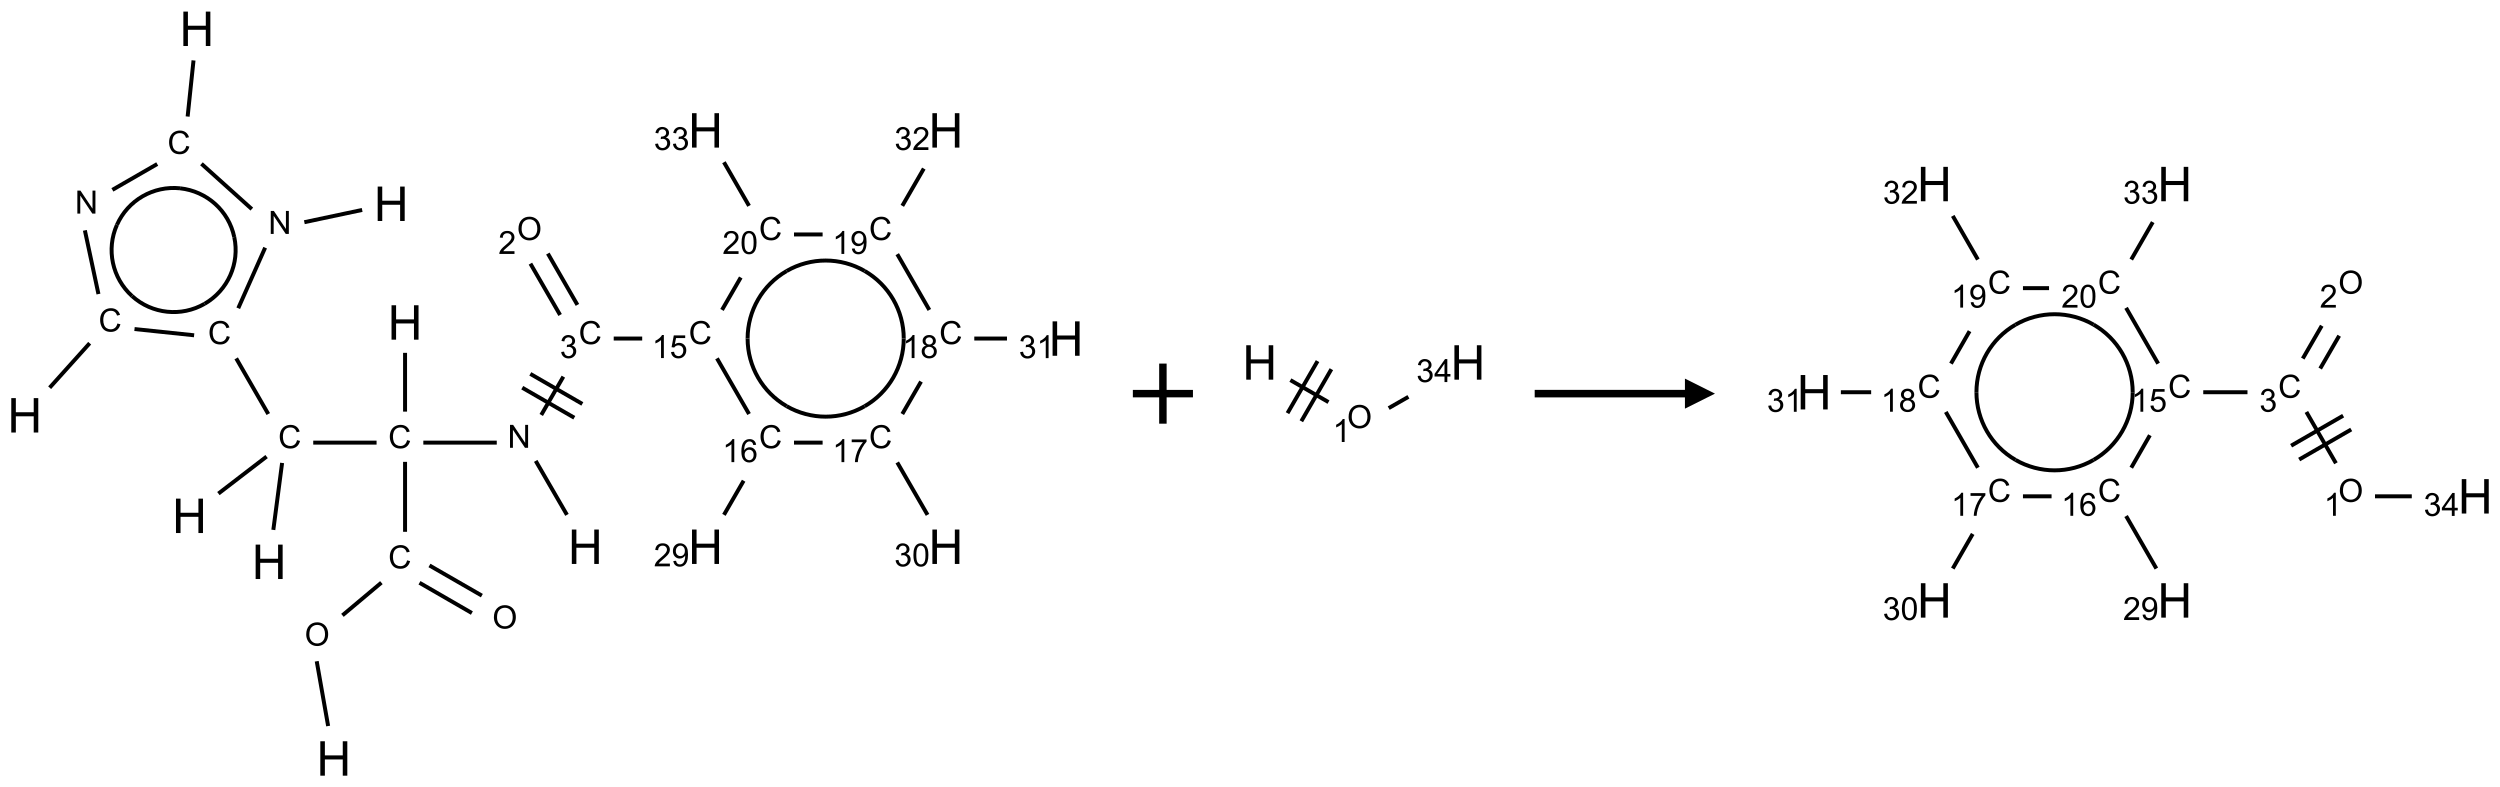 <?xml version="1.0" encoding="UTF-8"?>
<svg xmlns="http://www.w3.org/2000/svg" xmlns:xlink="http://www.w3.org/1999/xlink" width="832" height="262" viewBox="0 0 832 262">
<defs>
<g>
<g id="glyph-0-0">
<path d="M 2 0 L 2 -10 L 10 -10 L 10 0 Z M 2.25 -0.25 L 9.75 -0.25 L 9.75 -9.75 L 2.25 -9.75 Z M 2.25 -0.25 "/>
</g>
<g id="glyph-0-1">
<path d="M 1.281 0 L 1.281 -11.453 L 2.797 -11.453 L 2.797 -6.75 L 8.75 -6.75 L 8.75 -11.453 L 10.266 -11.453 L 10.266 0 L 8.75 0 L 8.75 -5.398 L 2.797 -5.398 L 2.797 0 Z M 1.281 0 "/>
</g>
<g id="glyph-1-0">
<path d="M 1.332 0 L 1.332 -6.668 L 6.668 -6.668 L 6.668 0 Z M 1.5 -0.168 L 6.5 -0.168 L 6.5 -6.5 L 1.5 -6.5 Z M 1.5 -0.168 "/>
</g>
<g id="glyph-1-1">
<path d="M 0.516 -3.719 C 0.516 -4.984 0.855 -5.977 1.535 -6.695 C 2.215 -7.414 3.094 -7.77 4.172 -7.77 C 4.875 -7.77 5.512 -7.602 6.078 -7.266 C 6.645 -6.93 7.074 -6.461 7.371 -5.855 C 7.668 -5.254 7.816 -4.57 7.816 -3.809 C 7.816 -3.035 7.66 -2.34 7.348 -1.73 C 7.035 -1.117 6.594 -0.656 6.02 -0.34 C 5.449 -0.027 4.828 0.129 4.168 0.129 C 3.449 0.129 2.805 -0.043 2.238 -0.391 C 1.672 -0.738 1.246 -1.211 0.953 -1.812 C 0.66 -2.414 0.516 -3.047 0.516 -3.719 Z M 1.559 -3.703 C 1.559 -2.781 1.805 -2.059 2.301 -1.527 C 2.793 -1 3.414 -0.734 4.16 -0.734 C 4.922 -0.734 5.547 -1 6.039 -1.535 C 6.531 -2.07 6.777 -2.828 6.777 -3.812 C 6.777 -4.434 6.672 -4.977 6.461 -5.441 C 6.25 -5.902 5.945 -6.262 5.539 -6.52 C 5.133 -6.773 4.68 -6.902 4.176 -6.902 C 3.461 -6.902 2.848 -6.656 2.332 -6.164 C 1.816 -5.672 1.559 -4.852 1.559 -3.703 Z M 1.559 -3.703 "/>
</g>
<g id="glyph-1-2">
<path d="M 6.27 -2.676 L 7.281 -2.422 C 7.07 -1.594 6.688 -0.961 6.137 -0.523 C 5.586 -0.086 4.914 0.129 4.121 0.129 C 3.297 0.129 2.629 -0.039 2.113 -0.371 C 1.598 -0.707 1.203 -1.191 0.934 -1.828 C 0.664 -2.465 0.531 -3.145 0.531 -3.875 C 0.531 -4.672 0.684 -5.363 0.988 -5.957 C 1.293 -6.547 1.723 -6.996 2.285 -7.305 C 2.844 -7.613 3.461 -7.766 4.137 -7.766 C 4.898 -7.766 5.543 -7.57 6.062 -7.184 C 6.582 -6.793 6.945 -6.246 7.152 -5.543 L 6.156 -5.309 C 5.98 -5.863 5.723 -6.266 5.387 -6.52 C 5.051 -6.773 4.625 -6.902 4.113 -6.902 C 3.527 -6.902 3.039 -6.762 2.645 -6.48 C 2.25 -6.199 1.973 -5.82 1.812 -5.348 C 1.652 -4.871 1.574 -4.383 1.574 -3.879 C 1.574 -3.23 1.668 -2.664 1.855 -2.18 C 2.047 -1.695 2.34 -1.332 2.738 -1.094 C 3.137 -0.855 3.57 -0.734 4.035 -0.734 C 4.602 -0.734 5.082 -0.898 5.473 -1.223 C 5.867 -1.551 6.133 -2.035 6.27 -2.676 Z M 6.27 -2.676 "/>
</g>
<g id="glyph-1-3">
<path d="M 0.812 0 L 0.812 -7.637 L 1.848 -7.637 L 5.859 -1.641 L 5.859 -7.637 L 6.828 -7.637 L 6.828 0 L 5.793 0 L 1.781 -6 L 1.781 0 Z M 0.812 0 "/>
</g>
<g id="glyph-1-4">
<path d="M 0.449 -2.016 L 1.387 -2.141 C 1.492 -1.609 1.676 -1.227 1.934 -0.992 C 2.191 -0.758 2.508 -0.641 2.879 -0.641 C 3.32 -0.641 3.695 -0.793 3.996 -1.098 C 4.301 -1.402 4.453 -1.781 4.453 -2.234 C 4.453 -2.664 4.312 -3.02 4.031 -3.301 C 3.75 -3.578 3.391 -3.719 2.957 -3.719 C 2.781 -3.719 2.562 -3.684 2.297 -3.613 L 2.402 -4.438 C 2.465 -4.43 2.516 -4.426 2.551 -4.426 C 2.949 -4.426 3.312 -4.531 3.629 -4.738 C 3.949 -4.949 4.109 -5.27 4.109 -5.703 C 4.109 -6.047 3.992 -6.332 3.762 -6.559 C 3.527 -6.785 3.227 -6.895 2.859 -6.895 C 2.496 -6.895 2.191 -6.781 1.949 -6.551 C 1.707 -6.324 1.547 -5.98 1.48 -5.52 L 0.543 -5.688 C 0.656 -6.316 0.918 -6.805 1.324 -7.148 C 1.73 -7.492 2.234 -7.668 2.84 -7.668 C 3.254 -7.668 3.641 -7.578 3.988 -7.398 C 4.34 -7.219 4.609 -6.977 4.793 -6.668 C 4.98 -6.359 5.074 -6.031 5.074 -5.684 C 5.074 -5.352 4.984 -5.051 4.809 -4.781 C 4.629 -4.512 4.367 -4.297 4.02 -4.137 C 4.473 -4.031 4.824 -3.816 5.074 -3.488 C 5.324 -3.16 5.449 -2.75 5.449 -2.254 C 5.449 -1.59 5.203 -1.023 4.719 -0.559 C 4.234 -0.098 3.617 0.137 2.875 0.137 C 2.203 0.137 1.648 -0.062 1.207 -0.465 C 0.762 -0.863 0.512 -1.379 0.449 -2.016 Z M 0.449 -2.016 "/>
</g>
<g id="glyph-1-5">
<path d="M 5.371 -0.902 L 5.371 0 L 0.324 0 C 0.316 -0.227 0.352 -0.441 0.434 -0.652 C 0.562 -0.996 0.766 -1.332 1.051 -1.668 C 1.332 -2 1.742 -2.387 2.277 -2.824 C 3.105 -3.504 3.668 -4.043 3.957 -4.441 C 4.25 -4.84 4.395 -5.215 4.395 -5.566 C 4.395 -5.938 4.262 -6.254 3.996 -6.508 C 3.73 -6.762 3.387 -6.891 2.957 -6.891 C 2.508 -6.891 2.145 -6.754 1.875 -6.484 C 1.605 -6.215 1.469 -5.84 1.465 -5.359 L 0.5 -5.457 C 0.566 -6.176 0.812 -6.727 1.246 -7.102 C 1.676 -7.477 2.254 -7.668 2.98 -7.668 C 3.711 -7.668 4.293 -7.465 4.719 -7.059 C 5.145 -6.652 5.359 -6.148 5.359 -5.547 C 5.359 -5.242 5.297 -4.941 5.172 -4.645 C 5.047 -4.352 4.84 -4.039 4.551 -3.715 C 4.262 -3.387 3.777 -2.938 3.105 -2.371 C 2.543 -1.898 2.18 -1.578 2.02 -1.41 C 1.859 -1.242 1.73 -1.07 1.625 -0.902 Z M 5.371 -0.902 "/>
</g>
<g id="glyph-1-6">
<path d="M 3.973 0 L 3.035 0 L 3.035 -5.973 C 2.809 -5.758 2.516 -5.543 2.148 -5.328 C 1.781 -5.113 1.453 -4.953 1.16 -4.844 L 1.16 -5.75 C 1.684 -5.996 2.145 -6.297 2.535 -6.645 C 2.93 -6.996 3.207 -7.336 3.371 -7.668 L 3.973 -7.668 Z M 3.973 0 "/>
</g>
<g id="glyph-1-7">
<path d="M 0.441 -2 L 1.426 -2.082 C 1.5 -1.605 1.668 -1.242 1.934 -1.004 C 2.199 -0.762 2.52 -0.641 2.895 -0.641 C 3.348 -0.641 3.73 -0.812 4.043 -1.152 C 4.355 -1.492 4.512 -1.941 4.512 -2.504 C 4.512 -3.039 4.359 -3.461 4.059 -3.77 C 3.758 -4.078 3.367 -4.234 2.879 -4.234 C 2.578 -4.234 2.305 -4.164 2.062 -4.027 C 1.82 -3.891 1.629 -3.715 1.488 -3.496 L 0.609 -3.609 L 1.348 -7.531 L 5.145 -7.531 L 5.145 -6.637 L 2.098 -6.637 L 1.688 -4.582 C 2.145 -4.902 2.625 -5.062 3.129 -5.062 C 3.797 -5.062 4.359 -4.832 4.816 -4.371 C 5.277 -3.91 5.504 -3.312 5.504 -2.59 C 5.504 -1.898 5.305 -1.301 4.902 -0.797 C 4.41 -0.18 3.742 0.129 2.895 0.129 C 2.199 0.129 1.633 -0.062 1.195 -0.453 C 0.758 -0.844 0.504 -1.359 0.441 -2 Z M 0.441 -2 "/>
</g>
<g id="glyph-1-8">
<path d="M 5.309 -5.766 L 4.375 -5.691 C 4.293 -6.059 4.172 -6.328 4.02 -6.496 C 3.766 -6.762 3.453 -6.895 3.082 -6.895 C 2.785 -6.895 2.523 -6.812 2.297 -6.645 C 2 -6.43 1.77 -6.117 1.598 -5.703 C 1.43 -5.289 1.34 -4.703 1.332 -3.938 C 1.559 -4.281 1.836 -4.535 2.16 -4.703 C 2.488 -4.871 2.828 -4.953 3.188 -4.953 C 3.812 -4.953 4.344 -4.723 4.785 -4.262 C 5.223 -3.801 5.441 -3.207 5.441 -2.48 C 5.441 -2 5.34 -1.555 5.133 -1.145 C 4.926 -0.73 4.641 -0.418 4.281 -0.199 C 3.922 0.02 3.512 0.129 3.051 0.129 C 2.27 0.129 1.633 -0.156 1.141 -0.73 C 0.648 -1.305 0.402 -2.254 0.402 -3.574 C 0.402 -5.051 0.672 -6.121 1.219 -6.793 C 1.695 -7.375 2.336 -7.668 3.141 -7.668 C 3.742 -7.668 4.234 -7.5 4.617 -7.16 C 5 -6.824 5.23 -6.359 5.309 -5.766 Z M 1.48 -2.473 C 1.48 -2.152 1.547 -1.844 1.684 -1.547 C 1.82 -1.25 2.016 -1.027 2.262 -0.871 C 2.508 -0.719 2.766 -0.641 3.035 -0.641 C 3.434 -0.641 3.773 -0.801 4.059 -1.121 C 4.344 -1.441 4.484 -1.875 4.484 -2.422 C 4.484 -2.949 4.344 -3.367 4.062 -3.668 C 3.781 -3.973 3.426 -4.125 3 -4.125 C 2.578 -4.125 2.219 -3.973 1.922 -3.668 C 1.625 -3.363 1.48 -2.969 1.48 -2.473 Z M 1.48 -2.473 "/>
</g>
<g id="glyph-1-9">
<path d="M 0.582 -1.766 L 1.484 -1.848 C 1.562 -1.426 1.707 -1.117 1.922 -0.926 C 2.137 -0.734 2.414 -0.641 2.75 -0.641 C 3.039 -0.641 3.289 -0.707 3.508 -0.84 C 3.727 -0.973 3.902 -1.148 4.043 -1.367 C 4.18 -1.586 4.297 -1.887 4.391 -2.262 C 4.484 -2.637 4.531 -3.016 4.531 -3.406 C 4.531 -3.449 4.531 -3.512 4.527 -3.594 C 4.34 -3.297 4.082 -3.055 3.758 -2.867 C 3.434 -2.68 3.082 -2.59 2.703 -2.59 C 2.07 -2.59 1.535 -2.816 1.098 -3.277 C 0.66 -3.734 0.441 -4.34 0.441 -5.09 C 0.441 -5.863 0.672 -6.484 1.129 -6.957 C 1.586 -7.43 2.156 -7.668 2.844 -7.668 C 3.34 -7.668 3.793 -7.531 4.207 -7.266 C 4.617 -7 4.93 -6.617 5.145 -6.121 C 5.355 -5.629 5.465 -4.91 5.465 -3.973 C 5.465 -2.996 5.359 -2.223 5.145 -1.645 C 4.934 -1.066 4.617 -0.625 4.199 -0.324 C 3.781 -0.02 3.293 0.129 2.73 0.129 C 2.133 0.129 1.645 -0.035 1.266 -0.367 C 0.887 -0.699 0.66 -1.164 0.582 -1.766 Z M 4.422 -5.137 C 4.422 -5.676 4.277 -6.102 3.992 -6.418 C 3.707 -6.734 3.359 -6.891 2.957 -6.891 C 2.543 -6.891 2.18 -6.719 1.871 -6.379 C 1.562 -6.039 1.406 -5.598 1.406 -5.059 C 1.406 -4.57 1.555 -4.176 1.848 -3.871 C 2.141 -3.566 2.5 -3.418 2.934 -3.418 C 3.367 -3.418 3.723 -3.57 4.004 -3.871 C 4.281 -4.176 4.422 -4.598 4.422 -5.137 Z M 4.422 -5.137 "/>
</g>
<g id="glyph-1-10">
<path d="M 0.504 -6.637 L 0.504 -7.535 L 5.449 -7.535 L 5.449 -6.809 C 4.961 -6.289 4.48 -5.602 4.004 -4.746 C 3.527 -3.887 3.156 -3.004 2.895 -2.098 C 2.707 -1.461 2.59 -0.762 2.535 0 L 1.574 0 C 1.582 -0.602 1.703 -1.328 1.926 -2.176 C 2.152 -3.027 2.477 -3.848 2.898 -4.637 C 3.32 -5.426 3.77 -6.094 4.246 -6.637 Z M 0.504 -6.637 "/>
</g>
<g id="glyph-1-11">
<path d="M 0.441 -3.766 C 0.441 -4.668 0.535 -5.395 0.723 -5.945 C 0.906 -6.496 1.184 -6.922 1.551 -7.219 C 1.918 -7.516 2.375 -7.668 2.934 -7.668 C 3.344 -7.668 3.703 -7.586 4.012 -7.418 C 4.32 -7.254 4.574 -7.016 4.777 -6.707 C 4.977 -6.395 5.137 -6.016 5.25 -5.57 C 5.363 -5.125 5.422 -4.523 5.422 -3.766 C 5.422 -2.871 5.328 -2.148 5.145 -1.598 C 4.961 -1.047 4.688 -0.621 4.32 -0.32 C 3.953 -0.02 3.492 0.129 2.934 0.129 C 2.195 0.129 1.617 -0.133 1.199 -0.66 C 0.695 -1.297 0.441 -2.332 0.441 -3.766 Z M 1.406 -3.766 C 1.406 -2.512 1.555 -1.68 1.848 -1.262 C 2.141 -0.848 2.5 -0.641 2.934 -0.641 C 3.363 -0.641 3.727 -0.848 4.02 -1.266 C 4.312 -1.684 4.457 -2.516 4.457 -3.766 C 4.457 -5.023 4.312 -5.859 4.02 -6.27 C 3.727 -6.684 3.359 -6.891 2.922 -6.891 C 2.492 -6.891 2.148 -6.707 1.891 -6.344 C 1.566 -5.879 1.406 -5.02 1.406 -3.766 Z M 1.406 -3.766 "/>
</g>
<g id="glyph-1-12">
<path d="M 1.887 -4.141 C 1.496 -4.281 1.207 -4.484 1.02 -4.75 C 0.832 -5.016 0.738 -5.328 0.738 -5.699 C 0.738 -6.254 0.938 -6.719 1.34 -7.098 C 1.738 -7.477 2.27 -7.668 2.934 -7.668 C 3.598 -7.668 4.137 -7.473 4.543 -7.086 C 4.949 -6.699 5.152 -6.227 5.152 -5.672 C 5.152 -5.316 5.059 -5.008 4.871 -4.746 C 4.688 -4.484 4.406 -4.281 4.027 -4.141 C 4.496 -3.988 4.852 -3.742 5.098 -3.402 C 5.34 -3.062 5.465 -2.656 5.465 -2.184 C 5.465 -1.531 5.234 -0.98 4.77 -0.535 C 4.309 -0.09 3.703 0.129 2.949 0.129 C 2.195 0.129 1.586 -0.094 1.125 -0.539 C 0.664 -0.984 0.434 -1.543 0.434 -2.207 C 0.434 -2.703 0.559 -3.121 0.809 -3.457 C 1.062 -3.793 1.422 -4.02 1.887 -4.141 Z M 1.699 -5.73 C 1.699 -5.367 1.812 -5.074 2.047 -4.844 C 2.281 -4.613 2.582 -4.5 2.953 -4.5 C 3.312 -4.5 3.609 -4.613 3.84 -4.84 C 4.07 -5.066 4.188 -5.348 4.188 -5.676 C 4.188 -6.02 4.07 -6.309 3.832 -6.543 C 3.594 -6.777 3.297 -6.895 2.941 -6.895 C 2.586 -6.895 2.289 -6.781 2.051 -6.551 C 1.816 -6.324 1.699 -6.047 1.699 -5.73 Z M 1.395 -2.203 C 1.395 -1.938 1.461 -1.676 1.586 -1.426 C 1.711 -1.176 1.902 -0.984 2.152 -0.848 C 2.402 -0.711 2.672 -0.641 2.957 -0.641 C 3.406 -0.641 3.777 -0.785 4.066 -1.074 C 4.359 -1.363 4.504 -1.727 4.504 -2.172 C 4.504 -2.625 4.355 -2.996 4.055 -3.293 C 3.754 -3.586 3.379 -3.734 2.926 -3.734 C 2.484 -3.734 2.121 -3.59 1.832 -3.297 C 1.543 -3.004 1.395 -2.641 1.395 -2.203 Z M 1.395 -2.203 "/>
</g>
<g id="glyph-1-13">
<path d="M 3.449 0 L 3.449 -1.828 L 0.137 -1.828 L 0.137 -2.688 L 3.621 -7.637 L 4.387 -7.637 L 4.387 -2.688 L 5.418 -2.688 L 5.418 -1.828 L 4.387 -1.828 L 4.387 0 Z M 3.449 -2.688 L 3.449 -6.129 L 1.059 -2.688 Z M 3.449 -2.688 "/>
</g>
</g>
</defs>
<path fill="none" stroke-width="0.033" stroke-linecap="butt" stroke-linejoin="miter" stroke="rgb(0%, 0%, 0%)" stroke-opacity="1" stroke-miterlimit="10" d="M 2.524 5.801 L 2.429 5.262 " transform="matrix(40, 0, 0, 40, 8.244, 9.586)"/>
<path fill="none" stroke-width="0.033" stroke-linecap="butt" stroke-linejoin="miter" stroke="rgb(0%, 0%, 0%)" stroke-opacity="1" stroke-miterlimit="10" d="M 2.643 4.88 L 2.967 4.608 " transform="matrix(40, 0, 0, 40, 8.244, 9.586)"/>
<path fill="none" stroke-width="0.033" stroke-linecap="butt" stroke-linejoin="miter" stroke="rgb(0%, 0%, 0%)" stroke-opacity="1" stroke-miterlimit="10" d="M 3.284 4.609 L 3.72 4.861 " transform="matrix(40, 0, 0, 40, 8.244, 9.586)"/>
<path fill="none" stroke-width="0.033" stroke-linecap="butt" stroke-linejoin="miter" stroke="rgb(0%, 0%, 0%)" stroke-opacity="1" stroke-miterlimit="10" d="M 3.367 4.465 L 3.803 4.716 " transform="matrix(40, 0, 0, 40, 8.244, 9.586)"/>
<path fill="none" stroke-width="0.033" stroke-linecap="butt" stroke-linejoin="miter" stroke="rgb(0%, 0%, 0%)" stroke-opacity="1" stroke-miterlimit="10" d="M 3.164 4.185 L 3.164 3.603 " transform="matrix(40, 0, 0, 40, 8.244, 9.586)"/>
<path fill="none" stroke-width="0.033" stroke-linecap="butt" stroke-linejoin="miter" stroke="rgb(0%, 0%, 0%)" stroke-opacity="1" stroke-miterlimit="10" d="M 3.164 3.185 L 3.164 2.696 " transform="matrix(40, 0, 0, 40, 8.244, 9.586)"/>
<path fill="none" stroke-width="0.033" stroke-linecap="butt" stroke-linejoin="miter" stroke="rgb(0%, 0%, 0%)" stroke-opacity="1" stroke-miterlimit="10" d="M 3.316 3.443 L 3.927 3.443 " transform="matrix(40, 0, 0, 40, 8.244, 9.586)"/>
<path fill="none" stroke-width="0.033" stroke-linecap="butt" stroke-linejoin="miter" stroke="rgb(0%, 0%, 0%)" stroke-opacity="1" stroke-miterlimit="10" d="M 4.251 3.595 L 4.511 4.044 " transform="matrix(40, 0, 0, 40, 8.244, 9.586)"/>
<path fill="none" stroke-width="0.033" stroke-linecap="butt" stroke-linejoin="miter" stroke="rgb(0%, 0%, 0%)" stroke-opacity="1" stroke-miterlimit="10" d="M 4.297 3.213 L 4.481 2.894 " transform="matrix(40, 0, 0, 40, 8.244, 9.586)"/>
<path fill="none" stroke-width="0.033" stroke-linecap="butt" stroke-linejoin="miter" stroke="rgb(0%, 0%, 0%)" stroke-opacity="1" stroke-miterlimit="10" d="M 4.639 3.121 L 4.206 2.871 " transform="matrix(40, 0, 0, 40, 8.244, 9.586)"/>
<path fill="none" stroke-width="0.033" stroke-linecap="butt" stroke-linejoin="miter" stroke="rgb(0%, 0%, 0%)" stroke-opacity="1" stroke-miterlimit="10" d="M 4.572 3.236 L 4.139 2.986 " transform="matrix(40, 0, 0, 40, 8.244, 9.586)"/>
<path fill="none" stroke-width="0.033" stroke-linecap="butt" stroke-linejoin="miter" stroke="rgb(0%, 0%, 0%)" stroke-opacity="1" stroke-miterlimit="10" d="M 4.598 2.297 L 4.352 1.87 " transform="matrix(40, 0, 0, 40, 8.244, 9.586)"/>
<path fill="none" stroke-width="0.033" stroke-linecap="butt" stroke-linejoin="miter" stroke="rgb(0%, 0%, 0%)" stroke-opacity="1" stroke-miterlimit="10" d="M 4.454 2.381 L 4.207 1.954 " transform="matrix(40, 0, 0, 40, 8.244, 9.586)"/>
<path fill="none" stroke-width="0.033" stroke-linecap="butt" stroke-linejoin="miter" stroke="rgb(0%, 0%, 0%)" stroke-opacity="1" stroke-miterlimit="10" d="M 4.9 2.577 L 5.137 2.577 " transform="matrix(40, 0, 0, 40, 8.244, 9.586)"/>
<path fill="none" stroke-width="0.033" stroke-linecap="butt" stroke-linejoin="miter" stroke="rgb(0%, 0%, 0%)" stroke-opacity="1" stroke-miterlimit="10" d="M 5.759 2.742 L 6.026 3.205 " transform="matrix(40, 0, 0, 40, 8.244, 9.586)"/>
<path fill="none" stroke-width="0.033" stroke-linecap="butt" stroke-linejoin="miter" stroke="rgb(0%, 0%, 0%)" stroke-opacity="1" stroke-miterlimit="10" d="M 5.981 3.76 L 5.817 4.044 " transform="matrix(40, 0, 0, 40, 8.244, 9.586)"/>
<path fill="none" stroke-width="0.033" stroke-linecap="butt" stroke-linejoin="miter" stroke="rgb(0%, 0%, 0%)" stroke-opacity="1" stroke-miterlimit="10" d="M 6.4 3.443 L 6.638 3.443 " transform="matrix(40, 0, 0, 40, 8.244, 9.586)"/>
<path fill="none" stroke-width="0.033" stroke-linecap="butt" stroke-linejoin="miter" stroke="rgb(0%, 0%, 0%)" stroke-opacity="1" stroke-miterlimit="10" d="M 7.259 3.608 L 7.511 4.044 " transform="matrix(40, 0, 0, 40, 8.244, 9.586)"/>
<path fill="none" stroke-width="0.033" stroke-linecap="butt" stroke-linejoin="miter" stroke="rgb(0%, 0%, 0%)" stroke-opacity="1" stroke-miterlimit="10" d="M 7.301 3.205 L 7.457 2.935 " transform="matrix(40, 0, 0, 40, 8.244, 9.586)"/>
<path fill="none" stroke-width="0.033" stroke-linecap="butt" stroke-linejoin="miter" stroke="rgb(0%, 0%, 0%)" stroke-opacity="1" stroke-miterlimit="10" d="M 7.9 2.577 L 8.172 2.577 " transform="matrix(40, 0, 0, 40, 8.244, 9.586)"/>
<path fill="none" stroke-width="0.033" stroke-linecap="butt" stroke-linejoin="miter" stroke="rgb(0%, 0%, 0%)" stroke-opacity="1" stroke-miterlimit="10" d="M 7.526 2.339 L 7.259 1.875 " transform="matrix(40, 0, 0, 40, 8.244, 9.586)"/>
<path fill="none" stroke-width="0.033" stroke-linecap="butt" stroke-linejoin="miter" stroke="rgb(0%, 0%, 0%)" stroke-opacity="1" stroke-miterlimit="10" d="M 7.301 1.473 L 7.48 1.163 " transform="matrix(40, 0, 0, 40, 8.244, 9.586)"/>
<path fill="none" stroke-width="0.033" stroke-linecap="butt" stroke-linejoin="miter" stroke="rgb(0%, 0%, 0%)" stroke-opacity="1" stroke-miterlimit="10" d="M 6.638 1.711 L 6.4 1.711 " transform="matrix(40, 0, 0, 40, 8.244, 9.586)"/>
<path fill="none" stroke-width="0.033" stroke-linecap="butt" stroke-linejoin="miter" stroke="rgb(0%, 0%, 0%)" stroke-opacity="1" stroke-miterlimit="10" d="M 5.957 2.069 L 5.801 2.339 " transform="matrix(40, 0, 0, 40, 8.244, 9.586)"/>
<path fill="none" stroke-width="0.033" stroke-linecap="butt" stroke-linejoin="miter" stroke="rgb(0%, 0%, 0%)" stroke-opacity="1" stroke-miterlimit="10" d="M 6.026 1.473 L 5.817 1.11 " transform="matrix(40, 0, 0, 40, 8.244, 9.586)"/>
<path fill="none" stroke-width="0.033" stroke-linecap="butt" stroke-linejoin="miter" stroke="rgb(0%, 0%, 0%)" stroke-opacity="1" stroke-miterlimit="10" d="M 2.927 3.443 L 2.4 3.443 " transform="matrix(40, 0, 0, 40, 8.244, 9.586)"/>
<path fill="none" stroke-width="0.033" stroke-linecap="butt" stroke-linejoin="miter" stroke="rgb(0%, 0%, 0%)" stroke-opacity="1" stroke-miterlimit="10" d="M 2.012 3.559 L 1.611 3.867 " transform="matrix(40, 0, 0, 40, 8.244, 9.586)"/>
<path fill="none" stroke-width="0.033" stroke-linecap="butt" stroke-linejoin="miter" stroke="rgb(0%, 0%, 0%)" stroke-opacity="1" stroke-miterlimit="10" d="M 2.141 3.612 L 2.068 4.169 " transform="matrix(40, 0, 0, 40, 8.244, 9.586)"/>
<path fill="none" stroke-width="0.033" stroke-linecap="butt" stroke-linejoin="miter" stroke="rgb(0%, 0%, 0%)" stroke-opacity="1" stroke-miterlimit="10" d="M 2.026 3.205 L 1.759 2.742 " transform="matrix(40, 0, 0, 40, 8.244, 9.586)"/>
<path fill="none" stroke-width="0.033" stroke-linecap="butt" stroke-linejoin="miter" stroke="rgb(0%, 0%, 0%)" stroke-opacity="1" stroke-miterlimit="10" d="M 1.409 2.55 L 0.913 2.498 " transform="matrix(40, 0, 0, 40, 8.244, 9.586)"/>
<path fill="none" stroke-width="0.033" stroke-linecap="butt" stroke-linejoin="miter" stroke="rgb(0%, 0%, 0%)" stroke-opacity="1" stroke-miterlimit="10" d="M 0.54 2.616 L 0.207 2.986 " transform="matrix(40, 0, 0, 40, 8.244, 9.586)"/>
<path fill="none" stroke-width="0.033" stroke-linecap="butt" stroke-linejoin="miter" stroke="rgb(0%, 0%, 0%)" stroke-opacity="1" stroke-miterlimit="10" d="M 0.613 2.207 L 0.5 1.677 " transform="matrix(40, 0, 0, 40, 8.244, 9.586)"/>
<path fill="none" stroke-width="0.033" stroke-linecap="butt" stroke-linejoin="miter" stroke="rgb(0%, 0%, 0%)" stroke-opacity="1" stroke-miterlimit="10" d="M 0.729 1.34 L 1.102 1.125 " transform="matrix(40, 0, 0, 40, 8.244, 9.586)"/>
<path fill="none" stroke-width="0.033" stroke-linecap="butt" stroke-linejoin="miter" stroke="rgb(0%, 0%, 0%)" stroke-opacity="1" stroke-miterlimit="10" d="M 1.355 0.73 L 1.404 0.263 " transform="matrix(40, 0, 0, 40, 8.244, 9.586)"/>
<path fill="none" stroke-width="0.033" stroke-linecap="butt" stroke-linejoin="miter" stroke="rgb(0%, 0%, 0%)" stroke-opacity="1" stroke-miterlimit="10" d="M 1.47 1.123 L 1.889 1.5 " transform="matrix(40, 0, 0, 40, 8.244, 9.586)"/>
<path fill="none" stroke-width="0.033" stroke-linecap="butt" stroke-linejoin="miter" stroke="rgb(0%, 0%, 0%)" stroke-opacity="1" stroke-miterlimit="10" d="M 2 1.821 L 1.776 2.325 " transform="matrix(40, 0, 0, 40, 8.244, 9.586)"/>
<path fill="none" stroke-width="0.033" stroke-linecap="butt" stroke-linejoin="miter" stroke="rgb(0%, 0%, 0%)" stroke-opacity="1" stroke-miterlimit="10" d="M 2.326 1.609 L 2.807 1.507 " transform="matrix(40, 0, 0, 40, 8.244, 9.586)"/>
<path fill="none" stroke-width="0.033" stroke-linecap="butt" stroke-linejoin="miter" stroke="rgb(0%, 0%, 0%)" stroke-opacity="1" stroke-miterlimit="10" d="M 6.339 3.14 C 6.138 3.024 6.014 2.809 6.014 2.577 " transform="matrix(40, 0, 0, 40, 8.244, 9.586)"/>
<path fill="none" stroke-width="0.033" stroke-linecap="butt" stroke-linejoin="miter" stroke="rgb(0%, 0%, 0%)" stroke-opacity="1" stroke-miterlimit="10" d="M 6.988 3.14 C 6.787 3.256 6.54 3.256 6.339 3.14 " transform="matrix(40, 0, 0, 40, 8.244, 9.586)"/>
<path fill="none" stroke-width="0.033" stroke-linecap="butt" stroke-linejoin="miter" stroke="rgb(0%, 0%, 0%)" stroke-opacity="1" stroke-miterlimit="10" d="M 7.313 2.577 C 7.313 2.809 7.189 3.024 6.988 3.14 " transform="matrix(40, 0, 0, 40, 8.244, 9.586)"/>
<path fill="none" stroke-width="0.033" stroke-linecap="butt" stroke-linejoin="miter" stroke="rgb(0%, 0%, 0%)" stroke-opacity="1" stroke-miterlimit="10" d="M 6.988 2.015 C 7.189 2.131 7.313 2.345 7.313 2.577 " transform="matrix(40, 0, 0, 40, 8.244, 9.586)"/>
<path fill="none" stroke-width="0.033" stroke-linecap="butt" stroke-linejoin="miter" stroke="rgb(0%, 0%, 0%)" stroke-opacity="1" stroke-miterlimit="10" d="M 6.339 2.015 C 6.54 1.899 6.787 1.899 6.988 2.015 " transform="matrix(40, 0, 0, 40, 8.244, 9.586)"/>
<path fill="none" stroke-width="0.033" stroke-linecap="butt" stroke-linejoin="miter" stroke="rgb(0%, 0%, 0%)" stroke-opacity="1" stroke-miterlimit="10" d="M 6.014 2.577 C 6.014 2.345 6.138 2.131 6.339 2.015 " transform="matrix(40, 0, 0, 40, 8.244, 9.586)"/>
<path fill="none" stroke-width="0.033" stroke-linecap="butt" stroke-linejoin="miter" stroke="rgb(0%, 0%, 0%)" stroke-opacity="1" stroke-miterlimit="10" d="M 1.496 2.288 C 1.303 2.399 1.059 2.374 0.893 2.224 " transform="matrix(40, 0, 0, 40, 8.244, 9.586)"/>
<path fill="none" stroke-width="0.033" stroke-linecap="butt" stroke-linejoin="miter" stroke="rgb(0%, 0%, 0%)" stroke-opacity="1" stroke-miterlimit="10" d="M 1.743 1.733 C 1.79 1.952 1.69 2.176 1.496 2.288 " transform="matrix(40, 0, 0, 40, 8.244, 9.586)"/>
<path fill="none" stroke-width="0.033" stroke-linecap="butt" stroke-linejoin="miter" stroke="rgb(0%, 0%, 0%)" stroke-opacity="1" stroke-miterlimit="10" d="M 1.292 1.327 C 1.515 1.351 1.697 1.514 1.743 1.733 " transform="matrix(40, 0, 0, 40, 8.244, 9.586)"/>
<path fill="none" stroke-width="0.033" stroke-linecap="butt" stroke-linejoin="miter" stroke="rgb(0%, 0%, 0%)" stroke-opacity="1" stroke-miterlimit="10" d="M 0.767 1.631 C 0.858 1.426 1.07 1.304 1.292 1.327 " transform="matrix(40, 0, 0, 40, 8.244, 9.586)"/>
<path fill="none" stroke-width="0.033" stroke-linecap="butt" stroke-linejoin="miter" stroke="rgb(0%, 0%, 0%)" stroke-opacity="1" stroke-miterlimit="10" d="M 0.893 2.224 C 0.727 2.074 0.676 1.835 0.767 1.631 " transform="matrix(40, 0, 0, 40, 8.244, 9.586)"/>
<g fill="rgb(0%, 0%, 0%)" fill-opacity="1">
<use xlink:href="#glyph-0-1" x="105.32" y="258.145"/>
</g>
<g fill="rgb(0%, 0%, 0%)" fill-opacity="1">
<use xlink:href="#glyph-1-1" x="101.395" y="214.875"/>
</g>
<g fill="rgb(0%, 0%, 0%)" fill-opacity="1">
<use xlink:href="#glyph-1-2" x="129.199" y="189.16"/>
</g>
<g fill="rgb(0%, 0%, 0%)" fill-opacity="1">
<use xlink:href="#glyph-1-1" x="163.855" y="209.164"/>
</g>
<g fill="rgb(0%, 0%, 0%)" fill-opacity="1">
<use xlink:href="#glyph-1-2" x="129.199" y="149.16"/>
</g>
<g fill="rgb(0%, 0%, 0%)" fill-opacity="1">
<use xlink:href="#glyph-0-1" x="129.02" y="113.043"/>
</g>
<g fill="rgb(0%, 0%, 0%)" fill-opacity="1">
<use xlink:href="#glyph-1-3" x="168.918" y="149.027"/>
</g>
<g fill="rgb(0%, 0%, 0%)" fill-opacity="1">
<use xlink:href="#glyph-0-1" x="189.02" y="187.684"/>
</g>
<g fill="rgb(0%, 0%, 0%)" fill-opacity="1">
<use xlink:href="#glyph-1-2" x="192.574" y="114.52"/>
</g>
<g fill="rgb(0%, 0%, 0%)" fill-opacity="1">
<use xlink:href="#glyph-1-4" x="186.32" y="119.156"/>
</g>
<g fill="rgb(0%, 0%, 0%)" fill-opacity="1">
<use xlink:href="#glyph-1-1" x="172.035" y="79.883"/>
</g>
<g fill="rgb(0%, 0%, 0%)" fill-opacity="1">
<use xlink:href="#glyph-1-5" x="165.848" y="84.512"/>
</g>
<g fill="rgb(0%, 0%, 0%)" fill-opacity="1">
<use xlink:href="#glyph-1-2" x="229.199" y="114.52"/>
</g>
<g fill="rgb(0%, 0%, 0%)" fill-opacity="1">
<use xlink:href="#glyph-1-6" x="216.957" y="119.156"/>
<use xlink:href="#glyph-1-7" x="222.889" y="119.156"/>
</g>
<g fill="rgb(0%, 0%, 0%)" fill-opacity="1">
<use xlink:href="#glyph-1-2" x="252.574" y="149.16"/>
</g>
<g fill="rgb(0%, 0%, 0%)" fill-opacity="1">
<use xlink:href="#glyph-1-6" x="240.395" y="153.797"/>
<use xlink:href="#glyph-1-8" x="246.327" y="153.797"/>
</g>
<g fill="rgb(0%, 0%, 0%)" fill-opacity="1">
<use xlink:href="#glyph-0-1" x="229.02" y="187.684"/>
</g>
<g fill="rgb(0%, 0%, 0%)" fill-opacity="1">
<use xlink:href="#glyph-1-5" x="217.57" y="188.477"/>
<use xlink:href="#glyph-1-9" x="223.503" y="188.477"/>
</g>
<g fill="rgb(0%, 0%, 0%)" fill-opacity="1">
<use xlink:href="#glyph-1-2" x="289.199" y="149.16"/>
</g>
<g fill="rgb(0%, 0%, 0%)" fill-opacity="1">
<use xlink:href="#glyph-1-6" x="277.012" y="153.797"/>
<use xlink:href="#glyph-1-10" x="282.944" y="153.797"/>
</g>
<g fill="rgb(0%, 0%, 0%)" fill-opacity="1">
<use xlink:href="#glyph-0-1" x="309.02" y="187.684"/>
</g>
<g fill="rgb(0%, 0%, 0%)" fill-opacity="1">
<use xlink:href="#glyph-1-4" x="297.609" y="188.477"/>
<use xlink:href="#glyph-1-11" x="303.542" y="188.477"/>
</g>
<g fill="rgb(0%, 0%, 0%)" fill-opacity="1">
<use xlink:href="#glyph-1-2" x="312.574" y="114.52"/>
</g>
<g fill="rgb(0%, 0%, 0%)" fill-opacity="1">
<use xlink:href="#glyph-1-6" x="300.371" y="119.156"/>
<use xlink:href="#glyph-1-12" x="306.303" y="119.156"/>
</g>
<g fill="rgb(0%, 0%, 0%)" fill-opacity="1">
<use xlink:href="#glyph-0-1" x="349.02" y="118.402"/>
</g>
<g fill="rgb(0%, 0%, 0%)" fill-opacity="1">
<use xlink:href="#glyph-1-4" x="339.059" y="119.195"/>
<use xlink:href="#glyph-1-6" x="344.991" y="119.195"/>
</g>
<g fill="rgb(0%, 0%, 0%)" fill-opacity="1">
<use xlink:href="#glyph-1-2" x="289.199" y="79.879"/>
</g>
<g fill="rgb(0%, 0%, 0%)" fill-opacity="1">
<use xlink:href="#glyph-1-6" x="276.996" y="84.512"/>
<use xlink:href="#glyph-1-9" x="282.928" y="84.512"/>
</g>
<g fill="rgb(0%, 0%, 0%)" fill-opacity="1">
<use xlink:href="#glyph-0-1" x="309.02" y="49.121"/>
</g>
<g fill="rgb(0%, 0%, 0%)" fill-opacity="1">
<use xlink:href="#glyph-1-4" x="297.664" y="49.91"/>
<use xlink:href="#glyph-1-5" x="303.596" y="49.91"/>
</g>
<g fill="rgb(0%, 0%, 0%)" fill-opacity="1">
<use xlink:href="#glyph-1-2" x="252.574" y="79.879"/>
</g>
<g fill="rgb(0%, 0%, 0%)" fill-opacity="1">
<use xlink:href="#glyph-1-5" x="240.418" y="84.512"/>
<use xlink:href="#glyph-1-11" x="246.35" y="84.512"/>
</g>
<g fill="rgb(0%, 0%, 0%)" fill-opacity="1">
<use xlink:href="#glyph-0-1" x="229.02" y="49.121"/>
</g>
<g fill="rgb(0%, 0%, 0%)" fill-opacity="1">
<use xlink:href="#glyph-1-4" x="217.586" y="49.91"/>
<use xlink:href="#glyph-1-4" x="223.518" y="49.91"/>
</g>
<g fill="rgb(0%, 0%, 0%)" fill-opacity="1">
<use xlink:href="#glyph-1-2" x="92.574" y="149.16"/>
</g>
<g fill="rgb(0%, 0%, 0%)" fill-opacity="1">
<use xlink:href="#glyph-0-1" x="57.285" y="177.395"/>
</g>
<g fill="rgb(0%, 0%, 0%)" fill-opacity="1">
<use xlink:href="#glyph-0-1" x="83.797" y="192.699"/>
</g>
<g fill="rgb(0%, 0%, 0%)" fill-opacity="1">
<use xlink:href="#glyph-1-2" x="69.199" y="114.52"/>
</g>
<g fill="rgb(0%, 0%, 0%)" fill-opacity="1">
<use xlink:href="#glyph-1-2" x="32.793" y="110.336"/>
</g>
<g fill="rgb(0%, 0%, 0%)" fill-opacity="1">
<use xlink:href="#glyph-0-1" x="2.473" y="143.945"/>
</g>
<g fill="rgb(0%, 0%, 0%)" fill-opacity="1">
<use xlink:href="#glyph-1-3" x="24.93" y="71.078"/>
</g>
<g fill="rgb(0%, 0%, 0%)" fill-opacity="1">
<use xlink:href="#glyph-1-2" x="55.742" y="51.211"/>
</g>
<g fill="rgb(0%, 0%, 0%)" fill-opacity="1">
<use xlink:href="#glyph-0-1" x="59.742" y="15.312"/>
</g>
<g fill="rgb(0%, 0%, 0%)" fill-opacity="1">
<use xlink:href="#glyph-1-3" x="89.297" y="77.844"/>
</g>
<g fill="rgb(0%, 0%, 0%)" fill-opacity="1">
<use xlink:href="#glyph-0-1" x="124.414" y="73.543"/>
</g>
<path fill="none" stroke-width="0.062" stroke-linecap="butt" stroke-linejoin="miter" stroke="rgb(0%, 0%, 0%)" stroke-opacity="1" stroke-miterlimit="10" d="M 0 0 L 0.5 0 M 0.25 -0.25 L 0.25 0.25 " transform="matrix(40, 0, 0, 40, 377.014, 131)"/>
<path fill="none" stroke-width="0.033" stroke-linecap="butt" stroke-linejoin="miter" stroke="rgb(0%, 0%, 0%)" stroke-opacity="1" stroke-miterlimit="10" d="M 0.255 0.147 L 0.572 0.33 " transform="matrix(40, 0, 0, 40, 419.24, 120.623)"/>
<path fill="none" stroke-width="0.033" stroke-linecap="butt" stroke-linejoin="miter" stroke="rgb(0%, 0%, 0%)" stroke-opacity="1" stroke-miterlimit="10" d="M 0.346 0.489 L 0.596 0.056 " transform="matrix(40, 0, 0, 40, 419.24, 120.623)"/>
<path fill="none" stroke-width="0.033" stroke-linecap="butt" stroke-linejoin="miter" stroke="rgb(0%, 0%, 0%)" stroke-opacity="1" stroke-miterlimit="10" d="M 0.231 0.422 L 0.481 -0.011 " transform="matrix(40, 0, 0, 40, 419.24, 120.623)"/>
<path fill="none" stroke-width="0.033" stroke-linecap="butt" stroke-linejoin="miter" stroke="rgb(0%, 0%, 0%)" stroke-opacity="1" stroke-miterlimit="10" d="M 1.073 0.38 L 1.237 0.286 " transform="matrix(40, 0, 0, 40, 419.24, 120.623)"/>
<g fill="rgb(0%, 0%, 0%)" fill-opacity="1">
<use xlink:href="#glyph-0-1" x="413.469" y="126.352"/>
</g>
<g fill="rgb(0%, 0%, 0%)" fill-opacity="1">
<use xlink:href="#glyph-1-1" x="448.305" y="142.473"/>
</g>
<g fill="rgb(0%, 0%, 0%)" fill-opacity="1">
<use xlink:href="#glyph-1-6" x="443.512" y="147.105"/>
</g>
<g fill="rgb(0%, 0%, 0%)" fill-opacity="1">
<use xlink:href="#glyph-0-1" x="482.75" y="126.352"/>
</g>
<g fill="rgb(0%, 0%, 0%)" fill-opacity="1">
<use xlink:href="#glyph-1-4" x="471.348" y="127.145"/>
<use xlink:href="#glyph-1-13" x="477.28" y="127.145"/>
</g>
<path fill-rule="nonzero" fill="rgb(0%, 0%, 0%)" fill-opacity="1" d="M 510.746 132.25 L 560.746 132.25 L 560.746 136 L 570.746 131 L 560.746 126 L 560.746 129.75 L 510.746 129.75 "/>
<path fill="none" stroke-width="0.033" stroke-linecap="butt" stroke-linejoin="miter" stroke="rgb(0%, 0%, 0%)" stroke-opacity="1" stroke-miterlimit="10" d="M 4.341 2.323 L 4.095 1.896 " transform="matrix(40, 0, 0, 40, 603.76, 61.254)"/>
<path fill="none" stroke-width="0.033" stroke-linecap="butt" stroke-linejoin="miter" stroke="rgb(0%, 0%, 0%)" stroke-opacity="1" stroke-miterlimit="10" d="M 4.401 1.927 L 3.968 2.177 " transform="matrix(40, 0, 0, 40, 603.76, 61.254)"/>
<path fill="none" stroke-width="0.033" stroke-linecap="butt" stroke-linejoin="miter" stroke="rgb(0%, 0%, 0%)" stroke-opacity="1" stroke-miterlimit="10" d="M 4.468 2.042 L 4.035 2.292 " transform="matrix(40, 0, 0, 40, 603.76, 61.254)"/>
<path fill="none" stroke-width="0.033" stroke-linecap="butt" stroke-linejoin="miter" stroke="rgb(0%, 0%, 0%)" stroke-opacity="1" stroke-miterlimit="10" d="M 4.21 1.535 L 4.368 1.262 " transform="matrix(40, 0, 0, 40, 603.76, 61.254)"/>
<path fill="none" stroke-width="0.033" stroke-linecap="butt" stroke-linejoin="miter" stroke="rgb(0%, 0%, 0%)" stroke-opacity="1" stroke-miterlimit="10" d="M 4.065 1.452 L 4.223 1.179 " transform="matrix(40, 0, 0, 40, 603.76, 61.254)"/>
<path fill="none" stroke-width="0.033" stroke-linecap="butt" stroke-linejoin="miter" stroke="rgb(0%, 0%, 0%)" stroke-opacity="1" stroke-miterlimit="10" d="M 3.605 1.732 L 3.237 1.732 " transform="matrix(40, 0, 0, 40, 603.76, 61.254)"/>
<path fill="none" stroke-width="0.033" stroke-linecap="butt" stroke-linejoin="miter" stroke="rgb(0%, 0%, 0%)" stroke-opacity="1" stroke-miterlimit="10" d="M 2.793 2.09 L 2.638 2.36 " transform="matrix(40, 0, 0, 40, 603.76, 61.254)"/>
<path fill="none" stroke-width="0.033" stroke-linecap="butt" stroke-linejoin="miter" stroke="rgb(0%, 0%, 0%)" stroke-opacity="1" stroke-miterlimit="10" d="M 2.595 2.762 L 2.847 3.199 " transform="matrix(40, 0, 0, 40, 603.76, 61.254)"/>
<path fill="none" stroke-width="0.033" stroke-linecap="butt" stroke-linejoin="miter" stroke="rgb(0%, 0%, 0%)" stroke-opacity="1" stroke-miterlimit="10" d="M 1.975 2.598 L 1.737 2.598 " transform="matrix(40, 0, 0, 40, 603.76, 61.254)"/>
<path fill="none" stroke-width="0.033" stroke-linecap="butt" stroke-linejoin="miter" stroke="rgb(0%, 0%, 0%)" stroke-opacity="1" stroke-miterlimit="10" d="M 1.319 2.911 L 1.153 3.199 " transform="matrix(40, 0, 0, 40, 603.76, 61.254)"/>
<path fill="none" stroke-width="0.033" stroke-linecap="butt" stroke-linejoin="miter" stroke="rgb(0%, 0%, 0%)" stroke-opacity="1" stroke-miterlimit="10" d="M 1.362 2.36 L 1.095 1.896 " transform="matrix(40, 0, 0, 40, 603.76, 61.254)"/>
<path fill="none" stroke-width="0.033" stroke-linecap="butt" stroke-linejoin="miter" stroke="rgb(0%, 0%, 0%)" stroke-opacity="1" stroke-miterlimit="10" d="M 0.474 1.732 L 0.222 1.732 " transform="matrix(40, 0, 0, 40, 603.76, 61.254)"/>
<path fill="none" stroke-width="0.033" stroke-linecap="butt" stroke-linejoin="miter" stroke="rgb(0%, 0%, 0%)" stroke-opacity="1" stroke-miterlimit="10" d="M 1.138 1.494 L 1.293 1.224 " transform="matrix(40, 0, 0, 40, 603.76, 61.254)"/>
<path fill="none" stroke-width="0.033" stroke-linecap="butt" stroke-linejoin="miter" stroke="rgb(0%, 0%, 0%)" stroke-opacity="1" stroke-miterlimit="10" d="M 1.362 0.628 L 1.153 0.265 " transform="matrix(40, 0, 0, 40, 603.76, 61.254)"/>
<path fill="none" stroke-width="0.033" stroke-linecap="butt" stroke-linejoin="miter" stroke="rgb(0%, 0%, 0%)" stroke-opacity="1" stroke-miterlimit="10" d="M 1.737 0.866 L 1.954 0.866 " transform="matrix(40, 0, 0, 40, 603.76, 61.254)"/>
<path fill="none" stroke-width="0.033" stroke-linecap="butt" stroke-linejoin="miter" stroke="rgb(0%, 0%, 0%)" stroke-opacity="1" stroke-miterlimit="10" d="M 2.595 1.03 L 2.862 1.494 " transform="matrix(40, 0, 0, 40, 603.76, 61.254)"/>
<path fill="none" stroke-width="0.033" stroke-linecap="butt" stroke-linejoin="miter" stroke="rgb(0%, 0%, 0%)" stroke-opacity="1" stroke-miterlimit="10" d="M 2.638 0.628 L 2.817 0.317 " transform="matrix(40, 0, 0, 40, 603.76, 61.254)"/>
<path fill="none" stroke-width="0.033" stroke-linecap="butt" stroke-linejoin="miter" stroke="rgb(0%, 0%, 0%)" stroke-opacity="1" stroke-miterlimit="10" d="M 4.666 2.598 L 4.972 2.598 " transform="matrix(40, 0, 0, 40, 603.76, 61.254)"/>
<path fill="none" stroke-width="0.033" stroke-linecap="butt" stroke-linejoin="miter" stroke="rgb(0%, 0%, 0%)" stroke-opacity="1" stroke-miterlimit="10" d="M 2.65 1.732 C 2.65 1.964 2.526 2.179 2.325 2.295 " transform="matrix(40, 0, 0, 40, 603.76, 61.254)"/>
<path fill="none" stroke-width="0.033" stroke-linecap="butt" stroke-linejoin="miter" stroke="rgb(0%, 0%, 0%)" stroke-opacity="1" stroke-miterlimit="10" d="M 2.325 1.17 C 2.526 1.286 2.65 1.5 2.65 1.732 " transform="matrix(40, 0, 0, 40, 603.76, 61.254)"/>
<path fill="none" stroke-width="0.033" stroke-linecap="butt" stroke-linejoin="miter" stroke="rgb(0%, 0%, 0%)" stroke-opacity="1" stroke-miterlimit="10" d="M 1.675 1.17 C 1.876 1.054 2.124 1.054 2.325 1.17 " transform="matrix(40, 0, 0, 40, 603.76, 61.254)"/>
<path fill="none" stroke-width="0.033" stroke-linecap="butt" stroke-linejoin="miter" stroke="rgb(0%, 0%, 0%)" stroke-opacity="1" stroke-miterlimit="10" d="M 1.35 1.732 C 1.35 1.5 1.474 1.286 1.675 1.17 " transform="matrix(40, 0, 0, 40, 603.76, 61.254)"/>
<path fill="none" stroke-width="0.033" stroke-linecap="butt" stroke-linejoin="miter" stroke="rgb(0%, 0%, 0%)" stroke-opacity="1" stroke-miterlimit="10" d="M 1.675 2.295 C 1.474 2.179 1.35 1.964 1.35 1.732 " transform="matrix(40, 0, 0, 40, 603.76, 61.254)"/>
<path fill="none" stroke-width="0.033" stroke-linecap="butt" stroke-linejoin="miter" stroke="rgb(0%, 0%, 0%)" stroke-opacity="1" stroke-miterlimit="10" d="M 2.325 2.295 C 2.124 2.411 1.876 2.411 1.675 2.295 " transform="matrix(40, 0, 0, 40, 603.76, 61.254)"/>
<g fill="rgb(0%, 0%, 0%)" fill-opacity="1">
<use xlink:href="#glyph-1-1" x="778.184" y="167.027"/>
</g>
<g fill="rgb(0%, 0%, 0%)" fill-opacity="1">
<use xlink:href="#glyph-1-6" x="773.387" y="171.656"/>
</g>
<g fill="rgb(0%, 0%, 0%)" fill-opacity="1">
<use xlink:href="#glyph-1-2" x="758.168" y="132.379"/>
</g>
<g fill="rgb(0%, 0%, 0%)" fill-opacity="1">
<use xlink:href="#glyph-1-4" x="751.914" y="137.016"/>
</g>
<g fill="rgb(0%, 0%, 0%)" fill-opacity="1">
<use xlink:href="#glyph-1-1" x="778.184" y="97.742"/>
</g>
<g fill="rgb(0%, 0%, 0%)" fill-opacity="1">
<use xlink:href="#glyph-1-5" x="771.996" y="102.375"/>
</g>
<g fill="rgb(0%, 0%, 0%)" fill-opacity="1">
<use xlink:href="#glyph-1-2" x="721.543" y="132.379"/>
</g>
<g fill="rgb(0%, 0%, 0%)" fill-opacity="1">
<use xlink:href="#glyph-1-6" x="709.301" y="137.016"/>
<use xlink:href="#glyph-1-7" x="715.233" y="137.016"/>
</g>
<g fill="rgb(0%, 0%, 0%)" fill-opacity="1">
<use xlink:href="#glyph-1-2" x="698.168" y="167.023"/>
</g>
<g fill="rgb(0%, 0%, 0%)" fill-opacity="1">
<use xlink:href="#glyph-1-6" x="685.988" y="171.656"/>
<use xlink:href="#glyph-1-8" x="691.921" y="171.656"/>
</g>
<g fill="rgb(0%, 0%, 0%)" fill-opacity="1">
<use xlink:href="#glyph-0-1" x="717.988" y="205.547"/>
</g>
<g fill="rgb(0%, 0%, 0%)" fill-opacity="1">
<use xlink:href="#glyph-1-5" x="706.539" y="206.336"/>
<use xlink:href="#glyph-1-9" x="712.471" y="206.336"/>
</g>
<g fill="rgb(0%, 0%, 0%)" fill-opacity="1">
<use xlink:href="#glyph-1-2" x="661.543" y="167.023"/>
</g>
<g fill="rgb(0%, 0%, 0%)" fill-opacity="1">
<use xlink:href="#glyph-1-6" x="649.355" y="171.656"/>
<use xlink:href="#glyph-1-10" x="655.288" y="171.656"/>
</g>
<g fill="rgb(0%, 0%, 0%)" fill-opacity="1">
<use xlink:href="#glyph-0-1" x="637.988" y="205.547"/>
</g>
<g fill="rgb(0%, 0%, 0%)" fill-opacity="1">
<use xlink:href="#glyph-1-4" x="626.578" y="206.336"/>
<use xlink:href="#glyph-1-11" x="632.51" y="206.336"/>
</g>
<g fill="rgb(0%, 0%, 0%)" fill-opacity="1">
<use xlink:href="#glyph-1-2" x="638.168" y="132.379"/>
</g>
<g fill="rgb(0%, 0%, 0%)" fill-opacity="1">
<use xlink:href="#glyph-1-6" x="625.965" y="137.016"/>
<use xlink:href="#glyph-1-12" x="631.897" y="137.016"/>
</g>
<g fill="rgb(0%, 0%, 0%)" fill-opacity="1">
<use xlink:href="#glyph-0-1" x="597.988" y="136.262"/>
</g>
<g fill="rgb(0%, 0%, 0%)" fill-opacity="1">
<use xlink:href="#glyph-1-4" x="588.027" y="137.055"/>
<use xlink:href="#glyph-1-6" x="593.96" y="137.055"/>
</g>
<g fill="rgb(0%, 0%, 0%)" fill-opacity="1">
<use xlink:href="#glyph-1-2" x="661.543" y="97.738"/>
</g>
<g fill="rgb(0%, 0%, 0%)" fill-opacity="1">
<use xlink:href="#glyph-1-6" x="649.34" y="102.375"/>
<use xlink:href="#glyph-1-9" x="655.272" y="102.375"/>
</g>
<g fill="rgb(0%, 0%, 0%)" fill-opacity="1">
<use xlink:href="#glyph-0-1" x="637.988" y="66.98"/>
</g>
<g fill="rgb(0%, 0%, 0%)" fill-opacity="1">
<use xlink:href="#glyph-1-4" x="626.633" y="67.773"/>
<use xlink:href="#glyph-1-5" x="632.565" y="67.773"/>
</g>
<g fill="rgb(0%, 0%, 0%)" fill-opacity="1">
<use xlink:href="#glyph-1-2" x="698.168" y="97.738"/>
</g>
<g fill="rgb(0%, 0%, 0%)" fill-opacity="1">
<use xlink:href="#glyph-1-5" x="686.012" y="102.375"/>
<use xlink:href="#glyph-1-11" x="691.944" y="102.375"/>
</g>
<g fill="rgb(0%, 0%, 0%)" fill-opacity="1">
<use xlink:href="#glyph-0-1" x="717.988" y="66.98"/>
</g>
<g fill="rgb(0%, 0%, 0%)" fill-opacity="1">
<use xlink:href="#glyph-1-4" x="706.555" y="67.773"/>
<use xlink:href="#glyph-1-4" x="712.487" y="67.773"/>
</g>
<g fill="rgb(0%, 0%, 0%)" fill-opacity="1">
<use xlink:href="#glyph-0-1" x="817.988" y="170.906"/>
</g>
<g fill="rgb(0%, 0%, 0%)" fill-opacity="1">
<use xlink:href="#glyph-1-4" x="806.586" y="171.695"/>
<use xlink:href="#glyph-1-13" x="812.518" y="171.695"/>
</g>
</svg>
